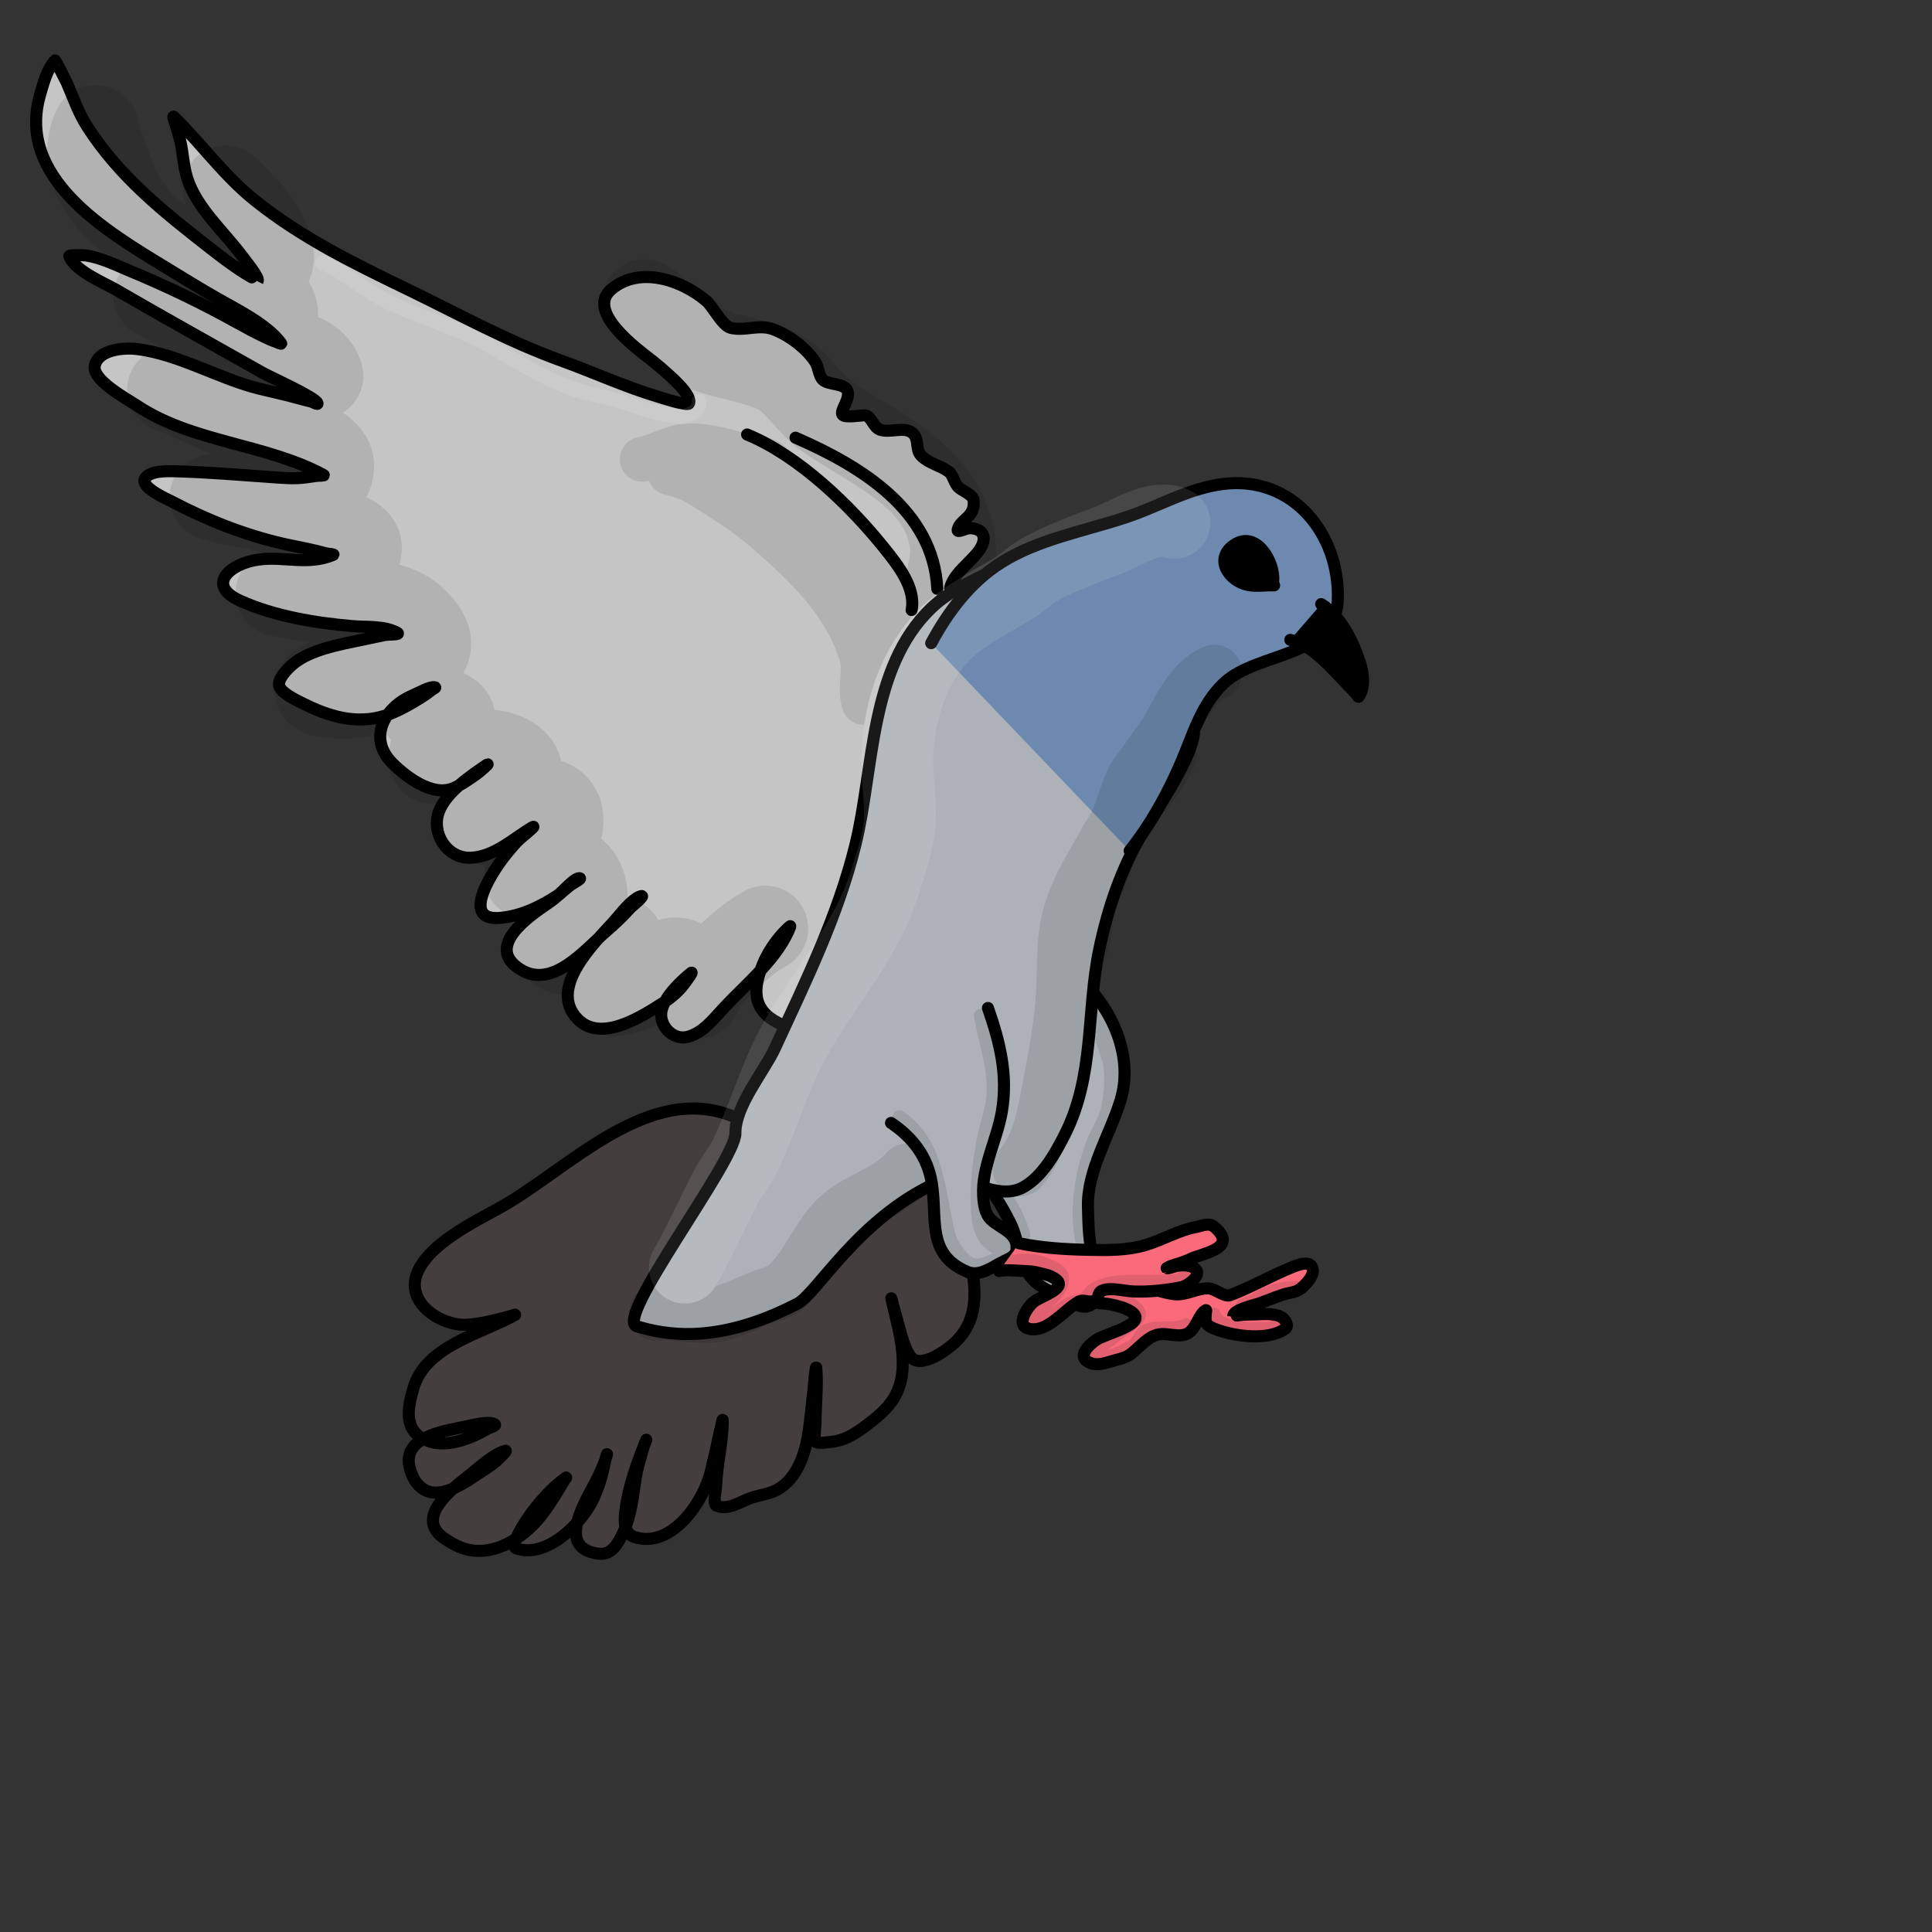 <?xml version="1.0" encoding="UTF-8" standalone="no"?>
<!DOCTYPE svg PUBLIC "-//W3C//DTD SVG 1.1//EN" "http://www.w3.org/Graphics/SVG/1.1/DTD/svg11.dtd">
<svg width="100%" height="100%" viewBox="0 0 1067 1067" version="1.1" xmlns="http://www.w3.org/2000/svg" xmlns:xlink="http://www.w3.org/1999/xlink" xml:space="preserve" xmlns:serif="http://www.serif.com/" style="fill-rule:evenodd;clip-rule:evenodd;stroke-linecap:round;stroke-linejoin:round;stroke-miterlimit:1.5;">
    <rect x="0" y="0" width="1067" height="1067" fill="#333333" stroke="none"/>
    <g id="Artboard1" transform="matrix(2.083,0,0,2.083,0,0)">
        <rect x="0" y="0" width="512" height="512" style="fill:none;"/>
        <g id="flying0" transform="matrix(0.827,0,0,0.827,-27.085,5.933)">
            <g transform="matrix(1.114,0,0,1.114,7.157,-29.228)">
                <path d="M331.927,299.979C342.119,308.093 349.517,322.888 345.499,336.3C342.56,346.114 335.8,356.565 336.078,367.076C336.208,372.016 336.244,377.604 337.758,382.359C338.386,384.332 341.643,386.45 341.622,388.225C341.592,390.824 338.093,395.951 335.112,395.868C333.074,395.811 331.06,394.195 329.308,393.319C326.182,391.757 322.587,390.593 320.158,387.967C316.188,383.677 316.326,376.979 313.795,371.855C308.666,361.471 300.434,350.941 290.121,345.423" style="fill:rgb(173,178,184);stroke:black;stroke-width:3.47px;"/>
                <path d="M339.502,394.886C341.057,394.871 342.548,395.138 344.054,395.527C345.008,395.773 346.003,396.029 346.908,396.425C355.815,400.32 341.53,403.377 338.506,405.37C336.366,406.78 332.32,410.573 337.128,412.189C338.692,412.714 340.912,412.175 342.413,411.683C344.325,411.057 346.775,410.721 348.398,409.482C350.783,407.662 353.071,404.677 356.082,403.908C358.976,403.169 362.427,405.065 365.057,403.379C367.243,401.977 368.05,397.878 369.986,396.859C370.279,396.705 370.007,397.521 369.989,397.852C369.951,398.571 369.88,399.277 369.958,399.998C370.103,401.341 371.934,401.98 372.962,402.376C378.155,404.377 388.065,405.732 392.896,402.171C394.031,401.334 392.747,399.432 391.923,398.935C389.704,397.595 386.479,398.028 383.997,398.075C382.682,398.101 381.329,398.099 380.023,398.262C379.876,398.281 377.896,398.506 377.895,398.482C377.854,396.923 383.069,395.584 384.135,395.277C386.905,394.482 389.512,393.232 392.254,392.364C394.661,391.602 396.091,391.919 398.047,390.006C399.181,388.896 400.939,387.074 400.784,385.316C400.488,381.966 395.973,384.019 394.309,384.701C388.456,387.1 382.853,390.323 376.967,392.549C375.389,393.146 372.526,390.611 370.736,390.574C367.377,390.504 364.255,392.704 360.819,392.248C354.734,391.442 349.267,387.992 343.004,387.785" style="fill:rgb(250,106,123);stroke:black;stroke-width:3.47px;"/>
            </g>
            <g transform="matrix(1.114,0,0,1.114,7.157,-29.228)">
                <path d="M234.088,341.142C209.684,331.068 186.46,356.346 167.2,367.157C159.64,371.4 146.309,377.7 142.989,386.3C139.64,394.977 150.227,401.576 157.584,401.039C160.547,400.823 163.672,400.164 166.547,399.421C167.518,399.17 168.485,398.907 169.455,398.653C170.025,398.504 171.689,397.947 171.173,398.233C161.219,403.763 145.442,407.134 141.934,419.342C140.352,424.848 138.988,431.26 145.37,434.159C149.811,436.178 154.898,434.937 159.181,433.078C160.531,432.493 161.859,431.789 163.138,431.063C163.886,430.639 166.033,430.124 165.306,429.665C163.647,428.617 158.305,430.062 156.56,430.426C150.197,431.753 137.992,433.446 141.103,443.01C141.52,444.292 142.125,445.657 142.99,446.707C148.26,453.098 156.904,446.362 161.958,443.035C163.612,441.946 165.304,440.919 166.674,439.466C167.293,438.809 169.202,437.065 168.341,437.334C164.897,438.407 161.464,441.617 158.666,443.845C153.851,447.68 141.81,456.388 150.836,462.523C152.181,463.437 153.585,464.304 155.085,464.944C163.902,468.706 173.308,462.833 178.664,456.077C180.521,453.735 182.124,451.155 183.696,448.616C184.216,447.777 184.727,446.934 185.213,446.075C185.413,445.722 186.184,444.806 185.855,445.042C180.894,448.61 176.275,454.135 173.173,459.353C172.863,459.874 169.867,464.84 171.551,465.418C180.384,468.446 190.606,458.011 193.795,451.033C195.015,448.363 195.958,445.558 196.612,442.701C196.828,441.756 197.01,440.806 197.206,439.857C197.313,439.342 197.781,437.833 197.66,438.345C197.19,440.33 196.242,442.181 195.451,444.049C193.136,449.514 181.646,465.239 195.264,466.946C198.952,467.409 200.767,464.086 202.17,461.194C204.664,456.054 205.083,450.518 205.966,444.968C206.365,442.459 207.102,440.029 207.791,437.588C208.004,436.834 208.237,436.065 208.494,435.324C208.63,434.933 209.125,433.793 208.969,434.177C206.357,440.626 203.943,447.255 202.993,454.192C202.627,456.863 202.27,461.041 205.498,462.114C216.351,465.722 225.738,451.668 227.669,442.72C228.34,439.615 229.185,436.582 229.765,433.45C229.965,432.372 230.241,431.332 230.52,430.273C230.675,429.685 230.958,427.895 230.962,428.503C230.995,434.952 229.271,441.28 229.044,447.725C229.005,448.819 228.126,452.596 229.157,453.093C232.243,454.581 236.165,451.945 239.006,450.919C241.505,450.017 244.281,449.817 246.638,448.53C252.55,445.302 254.867,437.693 255.733,431.474C256.293,427.448 256.636,423.359 257.136,419.318C257.29,418.073 257.347,416.82 257.471,415.572C257.543,414.853 257.841,412.728 257.899,413.447C258.326,418.743 257.684,424.256 257.664,429.584C257.662,430.184 257.146,434.211 257.695,434.721C258.349,435.328 260.755,434.873 261.558,434.818C265.766,434.528 268.742,432.66 272.05,430.204C275.059,427.971 278.364,425.308 280.306,422.035C285.29,413.632 281.536,402.518 279.521,393.596C279.348,392.833 279.917,395.11 280.116,395.867C280.43,397.062 280.774,398.248 281.12,399.434C282.092,402.764 282.92,407.178 284.933,410.102C287.683,414.096 295.528,408.321 297.88,406.083C309.288,395.227 299.753,377.597 298.374,365.129C297.692,358.957 299.718,352.748 298.882,346.761" style="fill:rgb(68,62,62);stroke:black;stroke-width:3.47px;"/>
            </g>
            <g transform="matrix(1.114,0,0,1.114,7.157,-29.228)">
                <path d="M249.844,315.444C241.196,312.236 238.417,307.181 242.546,297.236C243.662,294.548 245.22,292.064 247.041,289.804C248.902,287.496 250.501,286.191 250.451,286.324C247.146,295.276 237.857,302.88 231.54,309.581C228.496,312.81 225.264,317.208 220.67,318.238C216.467,319.18 212.497,314.771 213.376,310.66C214.241,306.61 218.683,302.4 221.781,299.85C222.793,299.016 220.502,302.151 219.702,303.189C218.132,305.226 216.136,306.913 213.975,308.297C207.624,312.366 195.915,320.016 189.172,313.034C180.574,304.13 193.968,291.239 199.547,285.102C201.38,283.086 204.71,278.513 207.401,277.707C209.042,277.216 204.655,280.771 204.446,281.004C202.351,283.335 200.161,285.47 197.777,287.503C191.409,292.936 182.035,304.696 172.669,298.737C162.432,292.224 175.128,283.546 180.816,279.683C183.03,278.179 184.923,276.266 187.027,274.622C187.911,273.931 190.782,272.518 189.66,272.524C188.187,272.532 184.759,276.618 183.459,277.475C178.558,280.706 172.934,283.416 166.982,283.954C154.691,285.066 165.621,269.303 168.547,265.755C170.007,263.985 171.351,262.235 173.126,260.756C175.566,258.724 177.208,257.256 176.189,257.858C170.728,261.082 165.135,266.472 158.341,266.653C151.498,266.835 147.035,259.473 149.286,253.391C151.366,247.77 158.304,243.181 163.072,239.893C164.197,239.117 161.152,241.859 160.032,242.642C157.928,244.111 155.591,245.81 153.174,246.731C147.273,248.98 139.896,243.433 135.937,239.483C128.668,232.231 133.586,223.343 141.775,219.897C143.132,219.327 146.829,217.213 148.174,217.596C148.513,217.692 147.627,218.042 147.353,218.264C146.384,219.046 145.379,219.752 144.328,220.421C141.611,222.151 138.497,223.936 135.506,225.14C127.189,228.489 119.039,226.559 111.233,222.758C109.312,221.822 104.418,219.646 103.433,217.513C102.469,215.424 105.922,212.08 107.2,210.995C112.157,206.786 120.655,205.284 126.833,203.998C129.035,203.54 131.233,203.068 133.433,202.604C134.715,202.334 138.442,202.526 137.296,201.892C133.608,199.85 128.579,200.338 124.55,200C113.906,199.107 102.012,197.153 92.155,192.721C82.104,188.201 89.121,182.026 97.209,180.863C104.661,179.791 111.425,182.585 118.836,179.502C119.436,179.252 117.567,179.229 116.936,179.074C115.833,178.804 114.736,178.503 113.632,178.237C110.574,177.501 107.47,176.971 104.403,176.271C93.383,173.755 82.523,169.43 72.499,164.173C71.454,163.625 63.798,160.291 64.593,157.849C65.456,155.202 71.198,155.369 73.203,155.421C82.602,155.662 91.956,156.468 101.326,157.121C104.58,157.349 107.66,157.632 110.914,157.204C112.018,157.059 113.118,156.893 114.22,156.74C114.838,156.654 116.621,156.768 116.072,156.472C99.391,147.474 78.332,147.159 62.363,136.504C59.369,134.506 49.174,129.082 50.273,124.882C51.471,120.304 58.709,119.791 62.46,120.254C74.472,121.735 85.865,128.747 97.597,131.658C101.197,132.551 104.802,133.287 108.377,134.292C109.751,134.678 111.133,135.025 112.516,135.374C113.126,135.528 114.531,136.434 114.345,135.833C113.833,134.176 100.765,128.326 98.531,127.063C84.435,119.092 70.21,111.215 56.222,103.097C53.068,101.267 44.314,97.665 42.934,93.492C42.809,93.115 47.328,93.259 47.514,93.285C52.007,93.913 56.291,96.073 60.446,97.797C70.998,102.174 80.932,106.972 90.916,112.497C93.728,114.054 96.534,115.592 99.449,116.947C100.347,117.364 101.263,117.793 102.206,118.101C102.75,118.279 104.197,119.036 103.858,118.574C99.897,113.175 91.287,108.954 85.579,105.701C80.59,102.857 75.748,99.852 70.844,96.868C53.45,86.286 27.601,71.017 34.511,47.08C35.445,43.846 36.486,39.736 38.811,37.186C38.915,37.073 42.059,43.276 42.206,43.614C44.112,48.005 45.466,52.16 48.089,56.247C57.35,70.681 70.205,80.895 83.528,91.276C86.847,93.862 90.11,96.372 93.701,98.582C93.76,98.618 97.135,100.641 97.153,100.612C97.692,99.729 93.098,94.097 92.621,93.455C87.41,86.442 79.645,79.731 76.888,71.187C75.719,67.563 75.684,63.696 74.774,60.007C74.442,58.664 74.003,57.357 73.628,56.027C73.392,55.187 72.433,52.865 73.057,53.474C81.041,61.267 87.356,70.27 96.203,77.372C109.823,88.306 125.114,95.73 140.678,103.266C155.168,110.282 169.251,118.077 184.414,123.55C193.684,126.896 202.722,131.069 212.164,133.901C212.737,134.072 220.814,136.737 221.232,135.914C222.348,133.717 216.415,128.555 215.288,127.534C213.809,126.195 212.316,124.891 210.75,123.657C206.756,120.507 191.277,109.453 198.973,103.019C207.037,96.277 219.129,100.343 226.252,106.409C228.087,107.972 230.853,113.516 233.207,114.132C237.198,115.177 241.322,113.039 245.428,114.54C249.868,116.163 254.903,119.887 257.569,123.916C258.572,125.432 258.57,127.912 259.769,129.081C261.39,130.66 265.746,129.993 266.797,132.123C267.898,134.354 264.761,137.759 265.371,139.061C265.925,140.243 271.013,139.197 272.079,139.344C273.628,139.557 274.394,142.738 276.101,143.41C278.937,144.526 283.028,142.488 285.406,144.281C287.741,146.04 286.231,149.082 288.11,150.969C290.339,153.208 293.504,153.7 295.962,155.505C297.426,156.58 297.495,158.867 298.948,160.157C299.948,161.043 303.01,162.206 303.175,163.769C303.705,168.791 299.322,169.082 298.591,172.231C298.356,173.245 300.656,171.97 301.69,171.855C303.486,171.654 305.888,172.399 306.046,174.502C306.417,179.45 297.406,183.59 296.405,189.173" style="fill:rgb(197,197,197);stroke:black;stroke-width:3.47px;"/>
            </g>
            <g transform="matrix(1.114,0,0,1.114,7.157,-29.228)">
                <path d="M310.704,183.117C303.915,186.353 296.355,189.613 290.882,194.908C273.181,212.033 274.564,240.848 269.193,262.77C264.135,283.419 254.814,302.291 245.991,321.46C242.933,328.104 234.487,338.072 234.624,345.91C234.763,353.837 199.478,399.525 206.258,401.513C214.11,403.815 229.032,407.085 252.438,394.995C258.118,392.062 269.816,370.664 292.392,360.232C300.044,356.697 309.598,366.035 317.656,361.363C323.01,358.26 326.589,351.866 329.318,346.512C338.095,329.292 335.554,311.153 339.336,292.972C341.79,281.179 345.831,269.261 352.131,258.944C356.228,252.234 366.146,237.926 366.627,230.418C367.105,222.948 363.162,216.242 357.797,211.337C349.752,203.98 340.007,199.868 330.591,194.745C324.346,191.347 318.649,186.845 311.877,184.469" style="fill:rgb(173,178,184);stroke:black;stroke-width:3.47px;"/>
            </g>
            <g transform="matrix(1.114,0,0,1.114,7.157,-29.228)">
                <path d="M290.963,204.891C295.86,195.805 302.171,187.385 310.974,181.787C321.768,174.923 335.326,172.602 347.308,168.579C356.485,165.498 364.973,160.382 374.7,159.112C395.215,156.434 408.686,173.807 407.975,192.557C407.348,209.122 384.766,207.316 375.178,216.414C368.575,222.68 366.306,231.256 362.827,239.34C358.95,248.349 354.186,256.94 348.081,264.648" style="fill:rgb(109,137,175);stroke:black;stroke-width:3.47px;"/>
            </g>
            <g transform="matrix(1.114,0,0,1.114,7.157,-29.228)">
                <path d="M403.207,193.647C408.978,197.264 412.383,204.333 414.397,210.615C415.352,213.593 415.875,217.512 414.007,220.279C413.829,220.543 413.569,219.817 413.35,219.585C412.916,219.124 412.496,218.648 412.062,218.187C410.791,216.837 409.508,215.495 408.218,214.164C404.18,210.002 400.093,205.517 394.311,203.938" style="stroke:black;stroke-width:3.47px;"/>
            </g>
            <g transform="matrix(1.114,0,0,1.114,7.157,-29.228)">
                <path d="M389.392,186.924C389.862,181.632 384.552,172.217 378.097,176.657C372.177,180.729 376.817,187.165 382.212,188.166C384.724,188.632 387.143,188.16 389.653,188.261" style="stroke:black;stroke-width:3.47px;"/>
            </g>
            <g transform="matrix(1.114,0,0,1.114,7.157,-29.228)">
                <path d="M307.297,309.883C310.771,319.866 313.112,329.242 311.274,339.858C309.919,347.679 305.454,355.892 305.92,363.921C306.053,366.209 306.396,369.091 308.138,370.762C310.991,373.497 316.091,374.596 315.498,379.572C315.299,381.245 313.347,382.062 312.022,382.685C309.01,384.103 304.993,387.347 301.464,385.863C289.499,380.832 292.805,370.863 291.15,360.351C289.949,352.72 285.635,347.158 279.401,342.962" style="fill:rgb(173,178,184);stroke:black;stroke-width:3.47px;"/>
                <path d="M310.516,385.582C312.805,385.188 315.017,385.454 317.314,385.57C318.816,385.647 320.247,385.662 321.709,386.066C322.622,386.318 323.568,386.484 324.472,386.766C325.083,386.956 325.645,387.245 326.201,387.558C331.139,390.338 322.626,392.719 320.442,394.483C318.775,395.83 314.981,401.289 319.198,402.227C324.41,403.386 329.271,396.723 333.421,394.417C334.943,393.571 336.65,394.992 338.198,394.027C339.453,393.246 338.725,391.745 340.252,391.181C342.787,390.247 346.424,391.339 349.077,391.461C353.547,391.667 358.513,391.116 362.892,390.253C364.914,389.855 369.886,386.273 366.147,384.45C364.811,383.799 362.666,383.886 361.229,384.195C360.727,384.304 359.231,384.977 358.726,384.752C358.721,384.75 359.47,384.333 359.477,384.33C359.942,384.113 360.427,383.948 360.92,383.805C362.606,383.318 364.223,382.776 365.814,382.021C368.815,380.598 378.146,379.232 373.701,374.108C373.23,373.566 372.655,373.001 372.049,372.609C370.641,371.698 368.611,372.664 367.104,372.937C362.264,373.815 357.425,376.7 352.662,378.105C347.427,379.649 341.987,379.612 336.578,379.501C329.811,379.363 322.93,378.976 316.279,377.6" style="fill:rgb(250,106,123);stroke:black;stroke-width:3.47px;"/>
            </g>
            <g transform="matrix(1.114,0,0,1.114,7.157,-29.228)">
                <path d="M285.323,195.361C286.598,188.937 281.312,182.383 277.622,177.755C267.763,165.385 252.89,151.022 237.987,144.842" style="fill:none;stroke:black;stroke-width:3.47px;"/>
            </g>
            <g transform="matrix(1.114,0,0,1.114,7.157,-29.228)">
                <path d="M292.722,189.261C291.614,166.634 270.727,153.958 251.919,145.76" style="fill:none;stroke:black;stroke-width:3.47px;"/>
            </g>
            <g transform="matrix(1.114,0,0,1.114,7.157,-29.228)">
                <g opacity="0.1">
                    <path d="M372.433,213.354C365.818,216.126 362.492,224.374 359.127,230.025C357.523,232.719 355.444,235.178 353.73,237.815C352.121,240.29 350.079,242.347 348.833,245.055C346.897,249.261 346.105,253.757 343.818,257.875C338.533,267.389 331.834,276.581 330.114,287.499C329.149,293.618 329.494,299.799 329.126,305.944C328.597,314.754 326.889,323.697 325.273,332.342C323.71,340.7 322.348,349.348 316.602,356.035" style="fill:none;stroke:black;stroke-width:16px;"/>
                    <path d="M341.652,261.385C342.027,267.98 338.41,272.95 336.559,278.835C335.269,282.937 335.059,287.351 334.097,291.531" style="fill:none;stroke:black;stroke-width:16px;"/>
                    <path d="M359.462,236.83C357.634,240.951 354.59,245.411 351.494,248.74" style="fill:none;stroke:black;stroke-width:16px;"/>
                    <path d="M283.983,356.941C279.136,362.765 270.762,364.707 264.971,369.545C258.492,374.957 255.601,384.937 248.907,390.393C246.934,392.001 244.148,392.412 241.839,393.341C237.635,395.032 232.97,397.611 228.415,398.123C222.909,398.743 217.414,397.145 211.984,397.727" style="fill:none;stroke:black;stroke-width:16px;"/>
                    <path d="M339.738,315.024C339.512,318.552 341.549,322.211 342.258,325.604C343.094,329.602 342.65,334.157 341.931,338.155C341.194,342.258 338.436,345.908 337.05,349.866C334.184,358.055 332.647,367.719 334.245,376.316" style="fill:none;stroke:black;stroke-width:3.86px;"/>
                    <path d="M338.383,310.713C340.06,312.135 340.851,314.455 341.568,316.459C343.507,321.873 344.789,328.695 342.68,334.229" style="fill:none;stroke:black;stroke-width:3.86px;"/>
                    <path d="M305.159,312.092C306.546,319.439 309.328,327.287 308.815,334.906C308.54,339.001 307.116,342.59 306.286,346.554C304.99,352.743 304.136,358.946 304.227,365.293C304.278,368.884 304.537,374.179 307.116,376.94C307.28,377.116 310.315,379.6 310.525,379.431C311.439,378.695 310.712,375.575 309.609,375.215C309.04,375.029 310.457,376.058 310.887,376.474C311.137,376.715 314.466,380.055 312.142,379.782C311.473,379.704 310.88,377.882 310.656,377.373C309.818,375.466 308.847,373.982 307.118,372.822" style="fill:none;stroke:black;stroke-width:3.86px;"/>
                    <path d="M281.798,341.238C293.349,348.911 292.958,363.701 296.091,375.413C296.856,378.274 300.072,383.201 303.194,383.817C305.458,384.263 306.797,383.284 308.835,382.574" style="fill:none;stroke:black;stroke-width:3.86px;"/>
                    <path d="M312.975,365.204C315.169,368.277 316.416,371.548 317.553,375.102" style="fill:none;stroke:black;stroke-width:3.86px;"/>
                    <path d="M313.591,383.335C315.5,382.473 318.462,382.284 320.488,382.7C321.853,382.981 323.218,383.299 324.482,383.899C325.565,384.413 326.676,384.772 327.603,385.56C329.324,387.023 328.744,389.29 327.667,391.012C325.564,394.377 321.453,396.505 319.474,399.895C319.114,400.513 320.9,400.201 321.611,400.111C323.057,399.929 324.969,398.702 326.273,397.999C327.921,397.112 329.245,395.672 330.941,394.892C332.24,394.295 334.045,394.379 335.192,393.549C336.107,392.886 336.579,391.762 337.511,391.087C342.4,387.543 351.302,389.031 357.038,388.568C358.932,388.415 362.182,388.851 363.706,387.443" style="fill:none;stroke:black;stroke-width:3.86px;"/>
                    <path d="M342.005,392.361C343.428,392.859 344.782,393.446 346.166,394.035C347.094,394.43 347.938,394.763 348.756,395.376C352.304,398.034 350.817,399.165 347.719,401.432C345.536,403.03 343.345,404.611 341.207,406.269C340.17,407.073 338.853,407.915 338.508,409.302C338.355,409.922 341.071,410.313 341.419,410.275C343.96,409.997 346.407,408.509 348.635,407.344C350.66,406.284 351.057,403.338 353.109,402.618C356.657,401.371 360.825,402.827 364.332,401.105" style="fill:none;stroke:black;stroke-width:3.86px;"/>
                    <path d="M372.257,398.035C373.867,402.142 381.762,402.276 385.52,402.215C386.766,402.195 388.84,402.384 389.881,401.546" style="fill:none;stroke:black;stroke-width:3.86px;"/>
                    <path d="M380.501,395.493C383.275,394.77 385.205,393.172 387.688,392.013C390.742,390.589 394.431,390.383 397.718,390.328" style="fill:none;stroke:black;stroke-width:3.86px;"/>
                    <path d="M243.217,287.025C237.475,290.172 232.643,294.971 228.137,299.685C226.921,300.957 225.832,302.314 224.88,303.793C224.335,304.639 224.229,306.868 223.343,306.391C219.325,304.229 222.715,295.031 216.353,296.272C211.017,297.312 209.097,303.848 203.076,304.932C202.503,305.035 200.348,305.984 199.858,305.637C197.862,304.222 201.159,295.798 201.526,293.806C201.696,292.883 202.379,290.972 201.305,290.305C197.672,288.05 191.753,292.365 188.016,293.388C186.23,293.877 183.782,294.08 182.981,291.85C182.33,290.039 185.435,287.352 186.505,286.32C189.306,283.62 191.706,280.402 191.139,276.245C190.438,271.096 186.318,268.395 181.413,268.609C179.76,268.681 177.948,269.212 176.582,270.192C175.9,270.682 174.01,272.322 174.743,271.912C179.149,269.44 187.447,257.227 183.077,252.047C179.578,247.9 171.939,252.335 168.278,254.488C167.561,254.91 163.825,257.63 162.978,256.258C160.808,252.741 167.904,247.019 169.905,244.607C170.484,243.909 172.695,241.642 172.122,240.545C169.677,235.863 160.371,235.477 155.933,236.721C155.433,236.861 147.417,239.156 147.287,238.722C145.895,234.088 154.238,230.08 153.177,226.42C152.644,224.582 148.61,223.942 147.068,223.655C146.124,223.478 143.701,224.392 144.188,223.564C145.249,221.754 147.275,219.479 144.343,218.337C136.926,215.449 128.438,220.452 120.842,220.074C119.882,220.026 114.206,219.862 114.306,218.349C114.46,216.013 120.666,214.406 122.482,213.988C128.459,212.609 134.795,212.403 140.636,210.564C143.141,209.776 145.721,208.57 146.185,205.71C146.669,202.728 143.682,199.507 141.666,197.722C135.34,192.12 124.053,193.126 116.237,192.38C113.184,192.089 110.25,192.003 107.246,191.343C106.369,191.15 105.489,190.953 104.604,190.799C104.122,190.715 102.702,190.712 103.159,190.538C110.719,187.664 124.02,188.727 126.215,178.157C127.05,174.136 119.979,173.135 117.574,172.49C106.673,169.571 95.747,163.557 84.327,162.837C83.373,162.777 86.141,163.442 87.056,163.721C89.625,164.505 92.168,165.082 94.861,165.249C101.662,165.671 117.524,163.695 118.287,154.367C118.695,149.374 111.464,147.299 108.018,145.471C101.221,141.867 94.014,140.763 86.847,138.253C81.723,136.459 77.067,133.551 71.904,131.923" style="fill:none;stroke:black;stroke-width:24.68px;"/>
                    <path d="M115.204,127.987C113.53,122.473 107.368,121.523 102.572,120.36C96.283,118.834 89.03,116.041 83.121,113.415C79.675,111.884 76.32,109.783 73.145,107.771C72.053,107.079 70.911,106.459 69.785,105.825C69.218,105.506 67.436,104.712 68.03,104.975C76.431,108.7 83.947,112.97 93.237,114.173C95.745,114.498 101.117,115.219 101.989,111.807C103.383,106.356 96.699,102.674 92.835,100.684C83.732,95.997 71.495,91.957 64.14,84.706C59.238,79.874 55.843,72.71 53.672,66.27C52.948,64.121 52.16,62.057 51.267,59.973C50.835,58.964 50.818,55.797 50.376,56.802C42.59,74.527 66.638,89.207 80.756,94.776C85.624,96.695 92.302,99.508 97.636,97.909C105.672,95.501 97.146,83.72 94.505,80.74C92.426,78.395 90.179,76.166 87.922,73.991" style="fill:none;stroke:black;stroke-width:24.68px;"/>
                    <path d="M208.471,106.762C214.165,109.969 217.529,116.422 223.441,119.11C230.705,122.412 238.738,123.146 245.823,126.149C252.107,128.812 255.496,135.865 261.083,139.716C275.226,149.464 294.813,156.896 297.205,176.592C297.677,180.48 296.208,184.865 295.645,188.679" style="fill:none;stroke:black;stroke-width:24.68px;"/>
                    <path d="M272.785,210.482C277.422,205.772 273.628,197.223 271.724,192.125C267.502,180.816 260.471,172.176 251.131,164.709C247.497,161.804 243.464,159.507 239.828,156.593C238.038,155.159 235.943,153.815 234.935,151.665C234.897,151.584 236.34,151.276 236.393,151.27C237.77,151.104 239.06,151.488 240.31,152.049C244.693,154.019 248.579,158.043 252.072,161.252C258.571,167.222 264.535,174.087 269.791,181.152C272.923,185.362 276.662,188.981 278.158,194.224C280.024,200.769 277.463,207.659 274.317,213.412C273.333,215.212 272.857,217.122 272.294,219.077C272.11,219.717 271.933,220.358 271.776,221.005C271.7,221.316 271.687,222.249 271.59,221.945C270.248,217.773 272.242,212.801 270.896,208.37C266.266,193.13 254.85,182.398 243.096,172.196C237.618,167.441 231.018,163.397 224.869,159.498C223.006,158.317 221.113,157.479 219.023,156.793C218.324,156.563 217.627,156.328 216.929,156.092C216.52,155.954 215.492,156.014 215.714,155.644C216.365,154.56 220.011,154.246 221.169,154.068C226.177,153.298 230.527,150.918 235.661,150.885C237.481,150.873 239.459,150.894 241.205,151.45C241.809,151.642 242.398,151.898 242.976,152.159C243.335,152.321 244.421,152.752 244.031,152.691C236.275,151.488 229.041,147.779 220.959,148.15C216.179,148.369 212.319,151.131 207.79,151.965" style="fill:none;stroke:black;stroke-width:12.88px;"/>
                    <path d="M360.981,170.238C355.437,167.626 347.136,173.342 341.829,175.32C335.392,177.719 327.956,180.478 321.974,183.858C319.163,185.446 316.859,187.89 314.036,189.523C306.972,193.611 299.138,197.573 293.568,203.702C285.184,212.931 281.375,226.077 281.214,238.313C281.133,244.431 282.318,250.488 281.869,256.617C281.436,262.535 279.359,268.219 277.619,273.844C272.272,291.127 259.135,304.959 250.803,320.811C245.55,330.804 242.423,341.813 237.606,352.025C236.098,355.221 233.764,357.924 232.096,361.033C227.902,368.849 224.547,376.921 220.083,384.594" style="fill:none;stroke:rgb(255,254,254);stroke-width:20.68px;"/>
                    <path d="M115.747,95.459C122.588,98.185 128.194,103.608 134.838,106.793C144.084,111.226 154.191,113.904 163.172,118.904C173.823,124.834 183.145,131.31 195.31,133.698C202.892,135.186 209.945,138.801 217.715,139.571C220.441,139.842 224.448,138.578 224.2,135.261" style="fill:none;stroke:rgb(255,254,254);stroke-width:4.27px;"/>
                </g>
            </g>
        </g>
    </g>
</svg>
